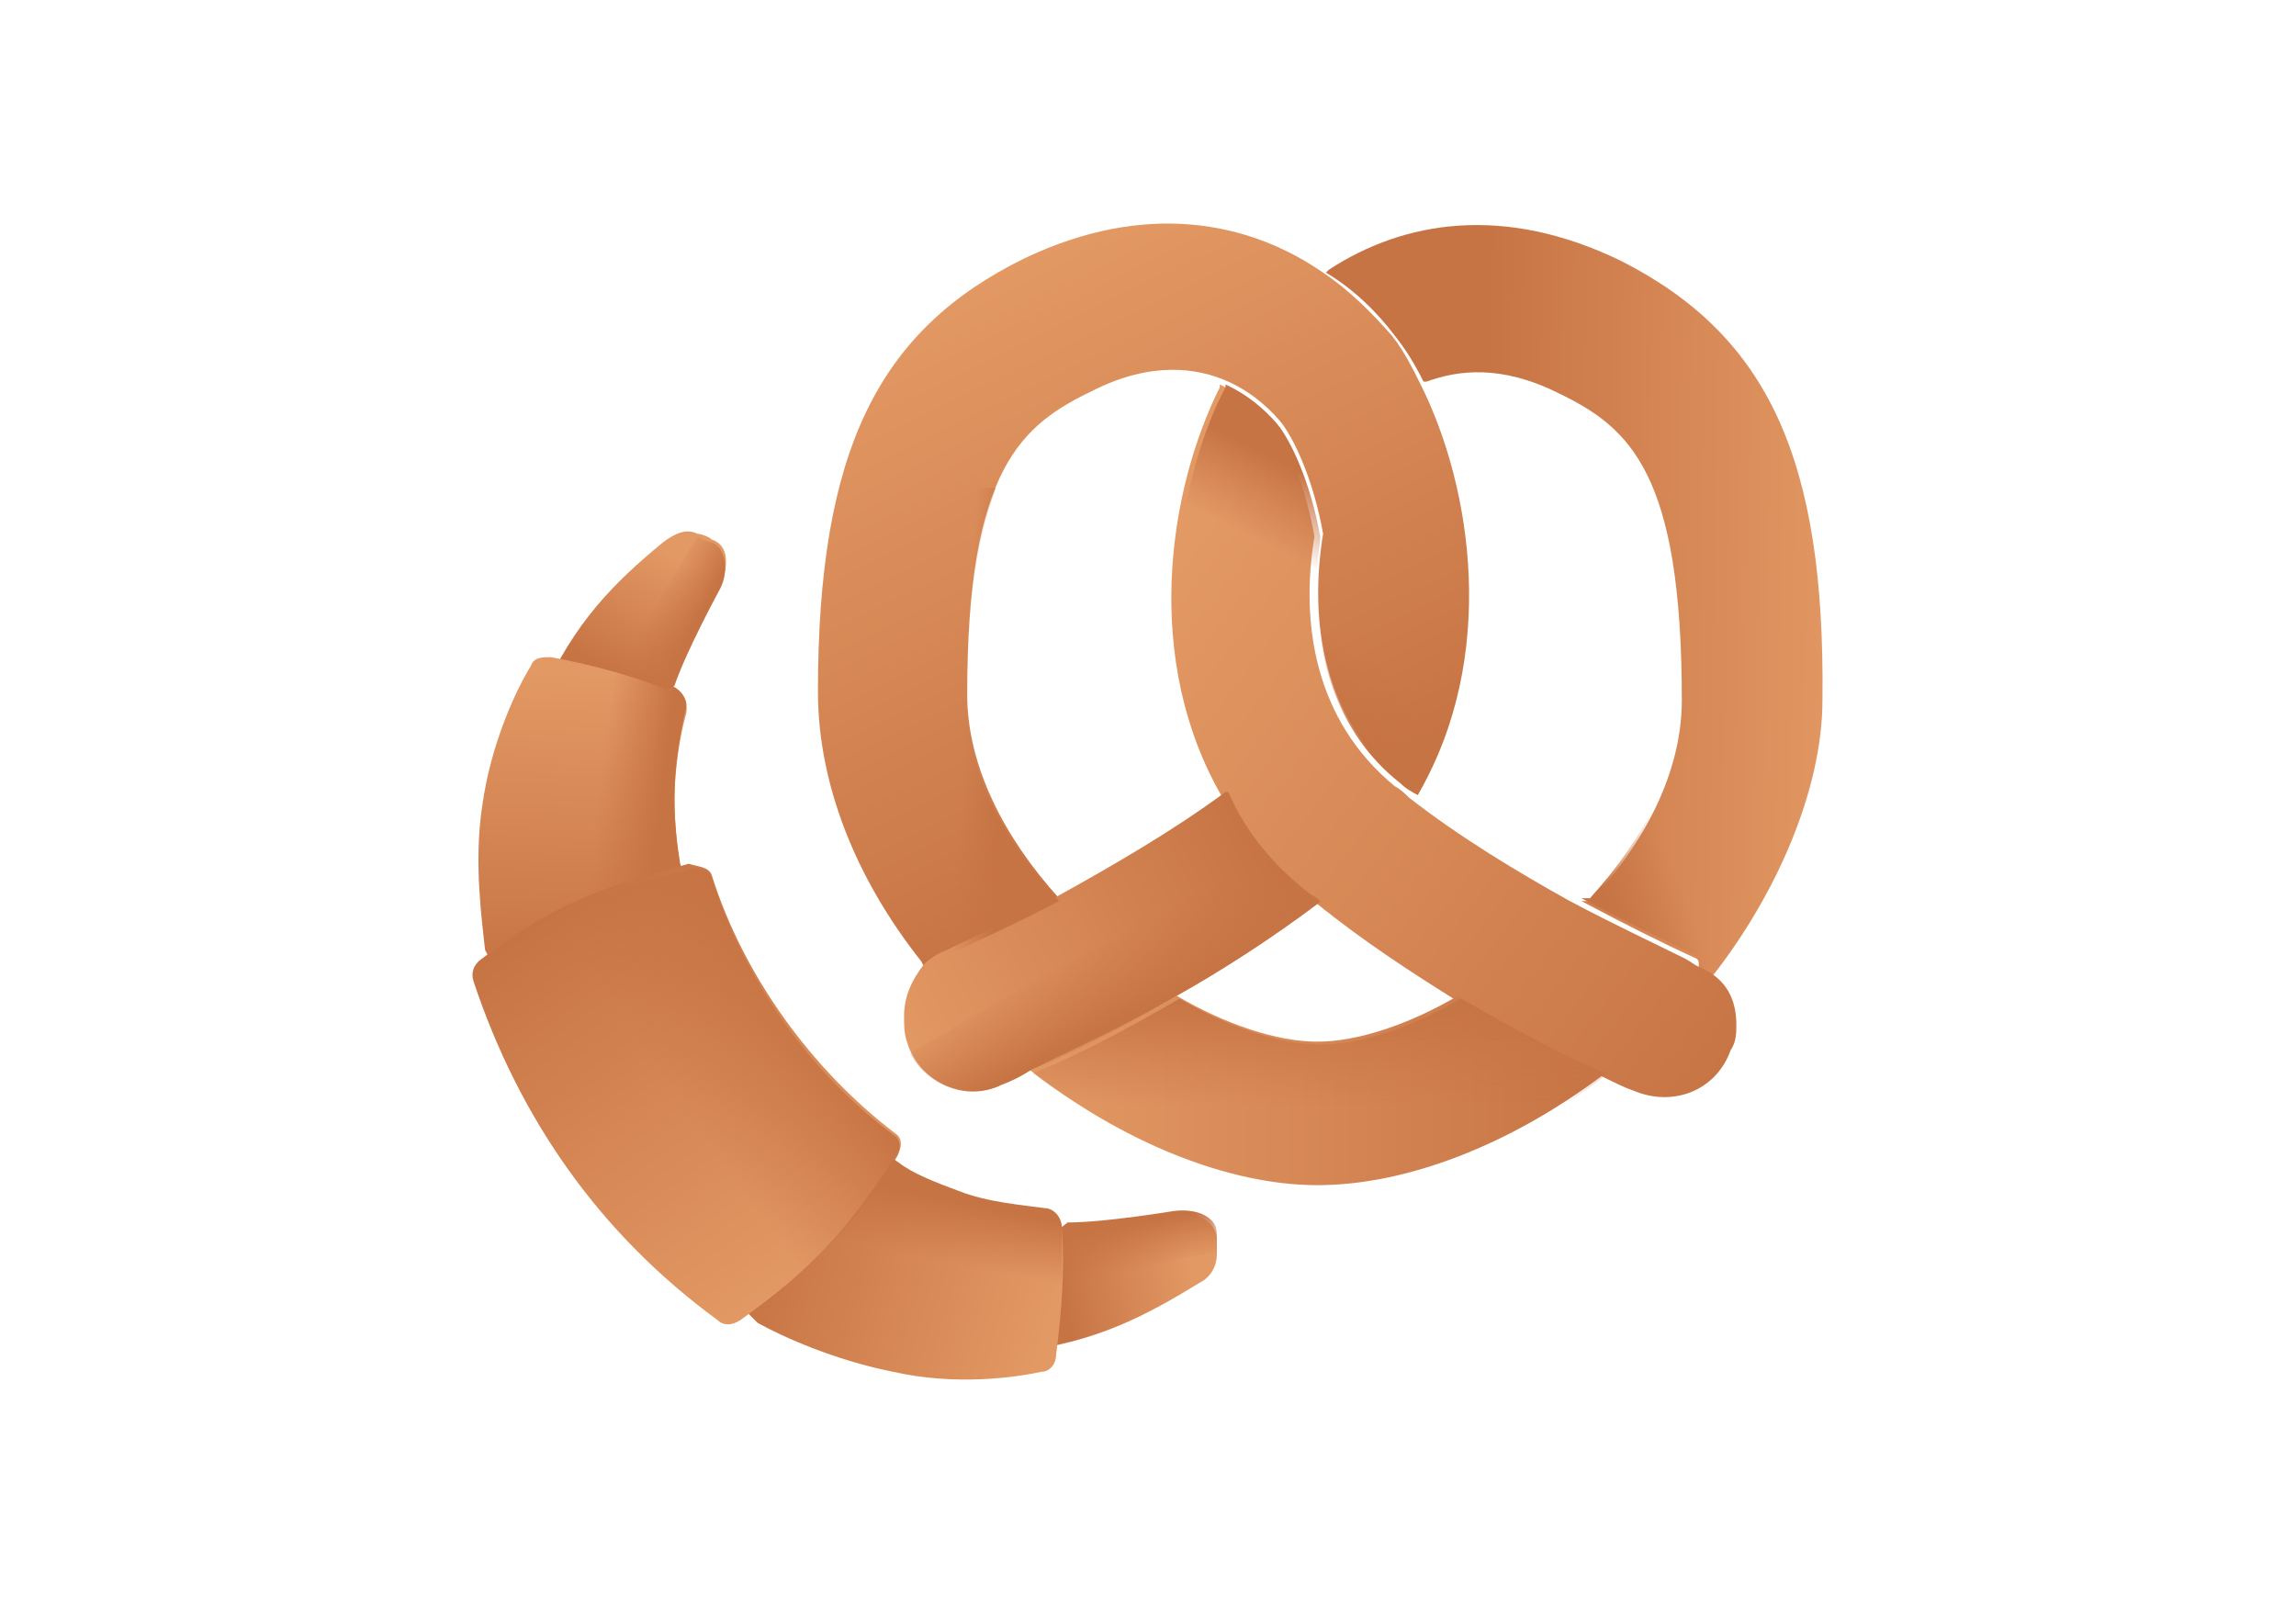 <?xml version="1.0" encoding="utf-8"?>
<!-- Generator: Adobe Illustrator 23.0.2, SVG Export Plug-In . SVG Version: 6.00 Build 0)  -->
<svg version="1.1" id="Слой_1" xmlns="http://www.w3.org/2000/svg" xmlns:xlink="http://www.w3.org/1999/xlink" x="0px" y="0px"
	 width="80px" height="56px" viewBox="0 0 80 56" style="enable-background:new 0 0 80 56;" xml:space="preserve">
<style type="text/css">
	.st0{fill:url(#SVGID_1_);}
	.st1{fill:url(#SVGID_2_);}
	.st2{fill:url(#SVGID_3_);}
	.st3{fill:url(#SVGID_4_);}
	.st4{fill:url(#SVGID_5_);}
	.st5{fill:url(#SVGID_6_);}
	.st6{fill:url(#SVGID_7_);}
	.st7{fill:url(#SVGID_8_);}
	.st8{fill:url(#SVGID_9_);}
	.st9{fill:url(#SVGID_10_);}
	.st10{fill:url(#SVGID_11_);}
	.st11{fill:url(#SVGID_12_);}
	.st12{fill:url(#SVGID_13_);}
	.st13{fill:url(#SVGID_14_);}
	.st14{fill:url(#SVGID_15_);}
	.st15{fill:url(#SVGID_16_);}
	.st16{fill:url(#SVGID_17_);}
	.st17{fill:url(#SVGID_18_);}
	.st18{fill:url(#SVGID_19_);}
	.st19{fill:url(#SVGID_20_);}
	.st20{fill:url(#SVGID_21_);}
</style>
<g>
	<g>
		
			<linearGradient id="SVGID_1_" gradientUnits="userSpaceOnUse" x1="-4.419" y1="40.75" x2="-2.507" y2="36.6" gradientTransform="matrix(-0.585 -0.811 0.811 -0.585 5.825 64.159)">
			<stop  offset="0" style="stop-color:#E39964"/>
			<stop  offset="1" style="stop-color:#C77444"/>
		</linearGradient>
		<path class="st0" d="M33.7,45.3l3.5-2.6c1.3,0,3.7-0.4,3.7-0.4c0.7-0.1,1.4,0.2,1.5,0.8c0,0.1,0,0.4,0,0.6c0,0.4-0.2,0.8-0.6,1
			c-1.8,1.1-3.6,2.1-6.4,2.4L33.7,45.3z"/>
		
			<linearGradient id="SVGID_2_" gradientUnits="userSpaceOnUse" x1="-2.944" y1="37.625" x2="-1.498" y2="38.325" gradientTransform="matrix(-0.585 -0.811 0.811 -0.585 5.825 64.159)">
			<stop  offset="0" style="stop-color:#C77444;stop-opacity:0"/>
			<stop  offset="1" style="stop-color:#C77444"/>
		</linearGradient>
		<path class="st1" d="M33.7,45.3l0.2,0.2l8.5-1.9c0-0.2,0-0.4,0-0.6c0-0.6-0.7-0.9-1.5-0.8c0,0-2.4,0.4-3.7,0.4L33.7,45.3z"/>
		
			<linearGradient id="SVGID_3_" gradientUnits="userSpaceOnUse" x1="-2.782" y1="36.126" x2="5.386" y2="29.652" gradientTransform="matrix(-0.585 -0.811 0.811 -0.585 5.825 64.159)">
			<stop  offset="0" style="stop-color:#E39964"/>
			<stop  offset="1" style="stop-color:#C77444"/>
		</linearGradient>
		<path class="st2" d="M29,39l2.3,1.6c0.6,0.3,1.3,0.7,2.1,1c1.1,0.4,2.3,0.5,3,0.6c0.4,0,0.6,0.3,0.6,0.7c0.1,1.3,0,2.7-0.2,4.3
			c0,0.3-0.2,0.6-0.5,0.6c-0.9,0.2-3,0.5-5.2,0c-2-0.4-3.8-1.2-4.7-1.7l-1.8-1.8L29,39z"/>
		
			<linearGradient id="SVGID_4_" gradientUnits="userSpaceOnUse" x1="1.684" y1="32.706" x2="3.139" y2="34.287" gradientTransform="matrix(-0.585 -0.811 0.811 -0.585 5.825 64.159)">
			<stop  offset="0" style="stop-color:#C77444;stop-opacity:0"/>
			<stop  offset="1" style="stop-color:#C77444"/>
		</linearGradient>
		<path class="st3" d="M33.4,41.5c-0.8-0.3-1.6-0.6-2.1-1L29,39l-3.3,4L37,44.8c0-0.7,0-1.4,0-2c0-0.4-0.3-0.7-0.6-0.7
			C35.7,42,34.4,41.9,33.4,41.5z"/>
		
			<linearGradient id="SVGID_5_" gradientUnits="userSpaceOnUse" x1="678.196" y1="40.75" x2="680.108" y2="36.6" gradientTransform="matrix(0.585 0.811 0.811 -0.585 -406.139 -506.719)">
			<stop  offset="0" style="stop-color:#E39964"/>
			<stop  offset="1" style="stop-color:#C77444"/>
		</linearGradient>
		<path class="st4" d="M19.9,26.3l3.6-2.5c0.4-1.2,1.6-3.4,1.6-3.4c0.3-0.7,0.3-1.4-0.3-1.6c-0.1-0.1-0.4-0.2-0.5-0.2
			c-0.4-0.2-0.8,0-1.2,0.3c-1.7,1.4-3.1,2.8-4.2,5.3L19.9,26.3z"/>
		
			<linearGradient id="SVGID_6_" gradientUnits="userSpaceOnUse" x1="679.671" y1="37.625" x2="681.117" y2="38.325" gradientTransform="matrix(0.585 0.811 0.811 -0.585 -406.139 -506.719)">
			<stop  offset="0" style="stop-color:#C77444;stop-opacity:0"/>
			<stop  offset="1" style="stop-color:#C77444"/>
		</linearGradient>
		<path class="st5" d="M19.9,26.3l-0.1-0.2l4.5-7.4c0.1,0.1,0.4,0.2,0.5,0.2c0.5,0.2,0.6,1,0.3,1.6c0,0-1.2,2.2-1.6,3.4L19.9,26.3z"
			/>
		
			<linearGradient id="SVGID_7_" gradientUnits="userSpaceOnUse" x1="679.833" y1="36.126" x2="688.001" y2="29.652" gradientTransform="matrix(0.585 0.811 0.811 -0.585 -406.139 -506.719)">
			<stop  offset="0" style="stop-color:#E39964"/>
			<stop  offset="1" style="stop-color:#C77444"/>
		</linearGradient>
		<path class="st6" d="M24.5,32.8l-0.8-2.6c-0.1-0.6-0.2-1.5-0.2-2.3c0-1.1,0.2-2.3,0.4-3c0.1-0.3-0.1-0.7-0.5-0.8
			c-1.2-0.5-2.6-0.9-4.2-1.2c-0.3,0-0.6,0-0.7,0.3c-0.5,0.8-1.4,2.7-1.7,4.9c-0.3,2,0,4,0.1,5l1.2,2.3L24.5,32.8z"/>
		
			<linearGradient id="SVGID_8_" gradientUnits="userSpaceOnUse" x1="684.299" y1="32.706" x2="685.754" y2="34.287" gradientTransform="matrix(0.585 0.811 0.811 -0.585 -406.139 -506.719)">
			<stop  offset="0" style="stop-color:#C77444;stop-opacity:0"/>
			<stop  offset="1" style="stop-color:#C77444"/>
		</linearGradient>
		<path class="st7" d="M23.5,27.8c0,0.9,0.1,1.7,0.2,2.3l0.8,2.6l-4.8,1.9l1.8-11.4c0.7,0.2,1.3,0.4,1.9,0.7
			c0.3,0.1,0.6,0.5,0.5,0.8C23.7,25.5,23.5,26.7,23.5,27.8z"/>
		
			<linearGradient id="SVGID_9_" gradientUnits="userSpaceOnUse" x1="2.956" y1="30.015" x2="18.429" y2="30.015" gradientTransform="matrix(-0.585 -0.811 0.811 -0.585 5.825 64.159)">
			<stop  offset="0" style="stop-color:#E39964"/>
			<stop  offset="1" style="stop-color:#C77444"/>
		</linearGradient>
		<path class="st8" d="M24.8,30.5c1.1,3.5,3.5,6.8,6.4,9c0.3,0.2,0.2,0.6,0,0.8c-1.7,2.6-2.9,3.9-5.4,5.7c-0.3,0.2-0.6,0.2-0.8,0
			c-4.1-3-6.9-7-8.5-11.8c-0.1-0.3,0-0.6,0.3-0.8c2.5-1.9,4.2-2.5,7.2-3.3C24.3,30.2,24.7,30.2,24.8,30.5z"/>
		
			<linearGradient id="SVGID_10_" gradientUnits="userSpaceOnUse" x1="10.718" y1="29.505" x2="10.718" y2="35.058" gradientTransform="matrix(-0.585 -0.811 0.811 -0.585 5.825 64.159)">
			<stop  offset="0" style="stop-color:#C77444;stop-opacity:0"/>
			<stop  offset="1" style="stop-color:#C77444"/>
		</linearGradient>
		<path class="st9" d="M27.9,44.4c1.2-1.1,2.2-2.3,3.3-4c0.2-0.3,0.2-0.6,0-0.8c-3-2.2-5.3-5.5-6.4-9c-0.1-0.3-0.5-0.4-0.8-0.3
			c-2,0.5-3.5,1-5,1.8L27.9,44.4z"/>
	</g>
</g>
<g>
	<linearGradient id="SVGID_11_" gradientUnits="userSpaceOnUse" x1="64.556" y1="21.14" x2="51.635" y2="20.921">
		<stop  offset="0" style="stop-color:#E39964"/>
		<stop  offset="1" style="stop-color:#C77444"/>
	</linearGradient>
	<path class="st10" d="M63.5,24.4c0,3.1-1.6,6.8-3.9,9.7L59.2,34c-0.1-0.1,0.1-0.5-0.1-0.6c-1.1-0.5-2.5-1.2-4-2l0.3,0
		c1.9-2,3.2-4.5,3.2-7c0-7.9-1.8-9.5-4.3-10.7c-2-1-3.5-0.8-4.6-0.4l-0.1,0c-0.3-0.6-0.6-1.1-1-1.6c-0.6-0.8-1.4-1.6-2.4-2.2
		l0.1-0.1c2.6-1.7,6.1-2.3,10.2-0.3C61.6,11.7,63.6,16,63.5,24.4z"/>
	<linearGradient id="SVGID_12_" gradientUnits="userSpaceOnUse" x1="40.879" y1="19.675" x2="62.012" y2="35.881">
		<stop  offset="0" style="stop-color:#E39964"/>
		<stop  offset="1" style="stop-color:#C77444"/>
	</linearGradient>
	<path class="st11" d="M60.5,35.7c0,0.3,0,0.6-0.2,0.9c-0.5,1.4-2,2-3.4,1.4c-0.3-0.1-0.7-0.3-1.1-0.5c-1.4-0.7-3.2-1.6-5-2.6
		c-1.6-1-3.3-2.1-4.9-3.4c-0.1-0.1-0.2-0.2-0.3-0.2c-1.3-1-2.3-2.2-3-3.5c-2.8-4.8-1.9-10.7-0.1-14.3l0-0.1c0.9,0.4,1.6,1.1,1.9,1.5
		c0.5,0.6,1.1,2.1,1.4,3.8c-0.5,3,0,6.4,2.8,8.7c0.2,0.1,0.4,0.3,0.5,0.4c1.8,1.4,3.8,2.6,5.6,3.6c1.5,0.8,3,1.5,4,2
		c0.2,0.1,0.3,0.2,0.5,0.3C60.2,34.1,60.5,34.9,60.5,35.7z"/>
	<linearGradient id="SVGID_13_" gradientUnits="userSpaceOnUse" x1="35.971" y1="38.066" x2="55.938" y2="38.066">
		<stop  offset="0" style="stop-color:#E39964"/>
		<stop  offset="1" style="stop-color:#C77444"/>
	</linearGradient>
	<path class="st12" d="M55.9,37.4l-0.1,0.1c-3.2,2.4-6.8,3.8-9.9,3.8c-3.1,0-6.8-1.5-10-4c1.4-0.7,3.2-1.5,5.1-2.6l0,0
		c1.7,1,3.5,1.6,4.9,1.6c1.4,0,3.2-0.6,4.9-1.6l0,0C52.8,35.9,54.5,36.8,55.9,37.4z"/>
	<linearGradient id="SVGID_14_" gradientUnits="userSpaceOnUse" x1="33.919" y1="9.803" x2="43.258" y2="28.987">
		<stop  offset="0" style="stop-color:#E39964"/>
		<stop  offset="1" style="stop-color:#C77444"/>
	</linearGradient>
	<path class="st13" d="M49.5,13.4c1.8,3.6,2.7,9.5-0.1,14.3l0,0c-0.2-0.1-0.4-0.3-0.5-0.4c-2.8-2.2-3.3-5.6-2.8-8.7
		c-0.3-1.7-0.9-3.1-1.4-3.8c-0.3-0.4-1-1.1-1.9-1.5c-1.1-0.5-2.7-0.7-4.7,0.3c-2.5,1.2-4.4,2.7-4.4,10.6c0,2.5,1.3,5,3.2,7.1l0,0
		c-1.5,0.8-2.8,1.4-3.9,1.9c-0.3,0.1-0.5,0.3-0.8,0.5l-0.1-0.2c-2.3-2.9-3.6-6.2-3.6-9.4c0-8.4,2.1-12.6,7.2-15.1
		c4.2-2,7.8-1.3,10.4,0.5c0.9,0.6,1.7,1.4,2.4,2.2C48.9,12.2,49.2,12.8,49.5,13.4z"/>
	<linearGradient id="SVGID_15_" gradientUnits="userSpaceOnUse" x1="31.615" y1="36.83" x2="44.32" y2="29.931">
		<stop  offset="0" style="stop-color:#E39964"/>
		<stop  offset="1" style="stop-color:#C77444"/>
	</linearGradient>
	<path class="st14" d="M45.7,31.2c0.1,0.1,0.2,0.2,0.3,0.2l-0.1,0.1c-1.6,1.2-3.3,2.3-4.9,3.2c-1.9,1.1-3.6,2-5.1,2.6
		c-0.4,0.2-0.7,0.3-1,0.5c-1.3,0.6-2.9-0.1-3.3-1.5c-0.1-0.3-0.1-0.6-0.1-0.9c0-0.7,0.3-1.3,0.7-1.8c0.2-0.2,0.5-0.4,0.8-0.5
		c1-0.5,2.4-1.1,3.9-1.9c1.8-1,3.9-2.2,5.8-3.6l0.1,0C43.4,29,44.4,30.2,45.7,31.2z"/>
	<linearGradient id="SVGID_16_" gradientUnits="userSpaceOnUse" x1="38.231" y1="32.847" x2="39.493" y2="35.287">
		<stop  offset="0" style="stop-color:#C77444;stop-opacity:0"/>
		<stop  offset="1" style="stop-color:#C77444"/>
	</linearGradient>
	<path class="st15" d="M34.9,37.8c0.3-0.1,0.7-0.3,1-0.5c1.4-0.7,3.2-1.5,5.1-2.6c1.6-0.9,3.3-2,4.9-3.2l0.1-0.1
		c-0.1-0.1-0.2-0.2-0.3-0.2c-0.6-0.5-1.2-1-1.7-1.6l-12.3,7.1C32.3,37.8,33.7,38.4,34.9,37.8z"/>
	<linearGradient id="SVGID_17_" gradientUnits="userSpaceOnUse" x1="48.073" y1="23.192" x2="46.643" y2="25.548">
		<stop  offset="0" style="stop-color:#C77444;stop-opacity:0"/>
		<stop  offset="1" style="stop-color:#C77444"/>
	</linearGradient>
	<path class="st16" d="M49.4,27.7c0.5-0.9,0.9-1.9,1.2-2.9l-4.7-4.7c-0.1,2.6,0.6,5.4,2.9,7.2C49,27.5,49.2,27.6,49.4,27.7
		L49.4,27.7z"/>
	<linearGradient id="SVGID_18_" gradientUnits="userSpaceOnUse" x1="33.593" y1="25.376" x2="34.932" y2="25.443">
		<stop  offset="0" style="stop-color:#C77444;stop-opacity:0"/>
		<stop  offset="1" style="stop-color:#C77444"/>
	</linearGradient>
	<path class="st17" d="M31.7,17v16.1c0.1,0.2,0.2,0.3,0.4,0.5l0.1,0.2c0.2-0.2,0.5-0.4,0.8-0.5c1-0.5,2.4-1.1,3.9-1.9l0,0
		c-1.9-2.1-3.3-4.6-3.2-7.1c0-3.5,0.4-5.7,1-7.3H31.7z"/>
	<linearGradient id="SVGID_19_" gradientUnits="userSpaceOnUse" x1="45.954" y1="38.523" x2="45.954" y2="34.766">
		<stop  offset="0" style="stop-color:#C77444;stop-opacity:0"/>
		<stop  offset="1" style="stop-color:#C77444"/>
	</linearGradient>
	<path class="st18" d="M50.9,34.8c-1.7,1-3.5,1.6-4.9,1.6c-1.4,0-3.2-0.6-4.9-1.6l0,0c-1.9,1.1-3.6,2-5.1,2.6
		c0.5,0.4,1.1,0.8,1.6,1.1h16.9c0.5-0.3,0.9-0.6,1.4-1l0.1-0.1C54.5,36.8,52.8,35.9,50.9,34.8L50.9,34.8z"/>
	<linearGradient id="SVGID_20_" gradientUnits="userSpaceOnUse" x1="43.236" y1="18.578" x2="44.55" y2="16.06">
		<stop  offset="0" style="stop-color:#C77444;stop-opacity:0"/>
		<stop  offset="1" style="stop-color:#C77444"/>
	</linearGradient>
	<path class="st19" d="M45.9,19.8c0-0.4,0.1-0.8,0.1-1.1c-0.3-1.7-0.9-3.1-1.4-3.8c-0.3-0.4-1-1.1-1.9-1.5l0,0.1
		c-0.7,1.3-1.2,3-1.5,4.7L45.9,19.8z"/>
	<linearGradient id="SVGID_21_" gradientUnits="userSpaceOnUse" x1="56.6" y1="25.836" x2="54.182" y2="26.77">
		<stop  offset="0" style="stop-color:#C77444;stop-opacity:0"/>
		<stop  offset="1" style="stop-color:#C77444"/>
	</linearGradient>
	<path class="st20" d="M60.1,16.2h-2.9c0.9,1.5,1.4,3.9,1.4,8.1c0,2.5-1.3,4.9-3.2,7l-0.3,0c1.5,0.8,3,1.5,4,2
		c0.2,0.1,0,0.5,0.1,0.6l0.5,0.1c0.1-0.2,0.3-0.4,0.4-0.5V16.2z"/>
</g>
</svg>
